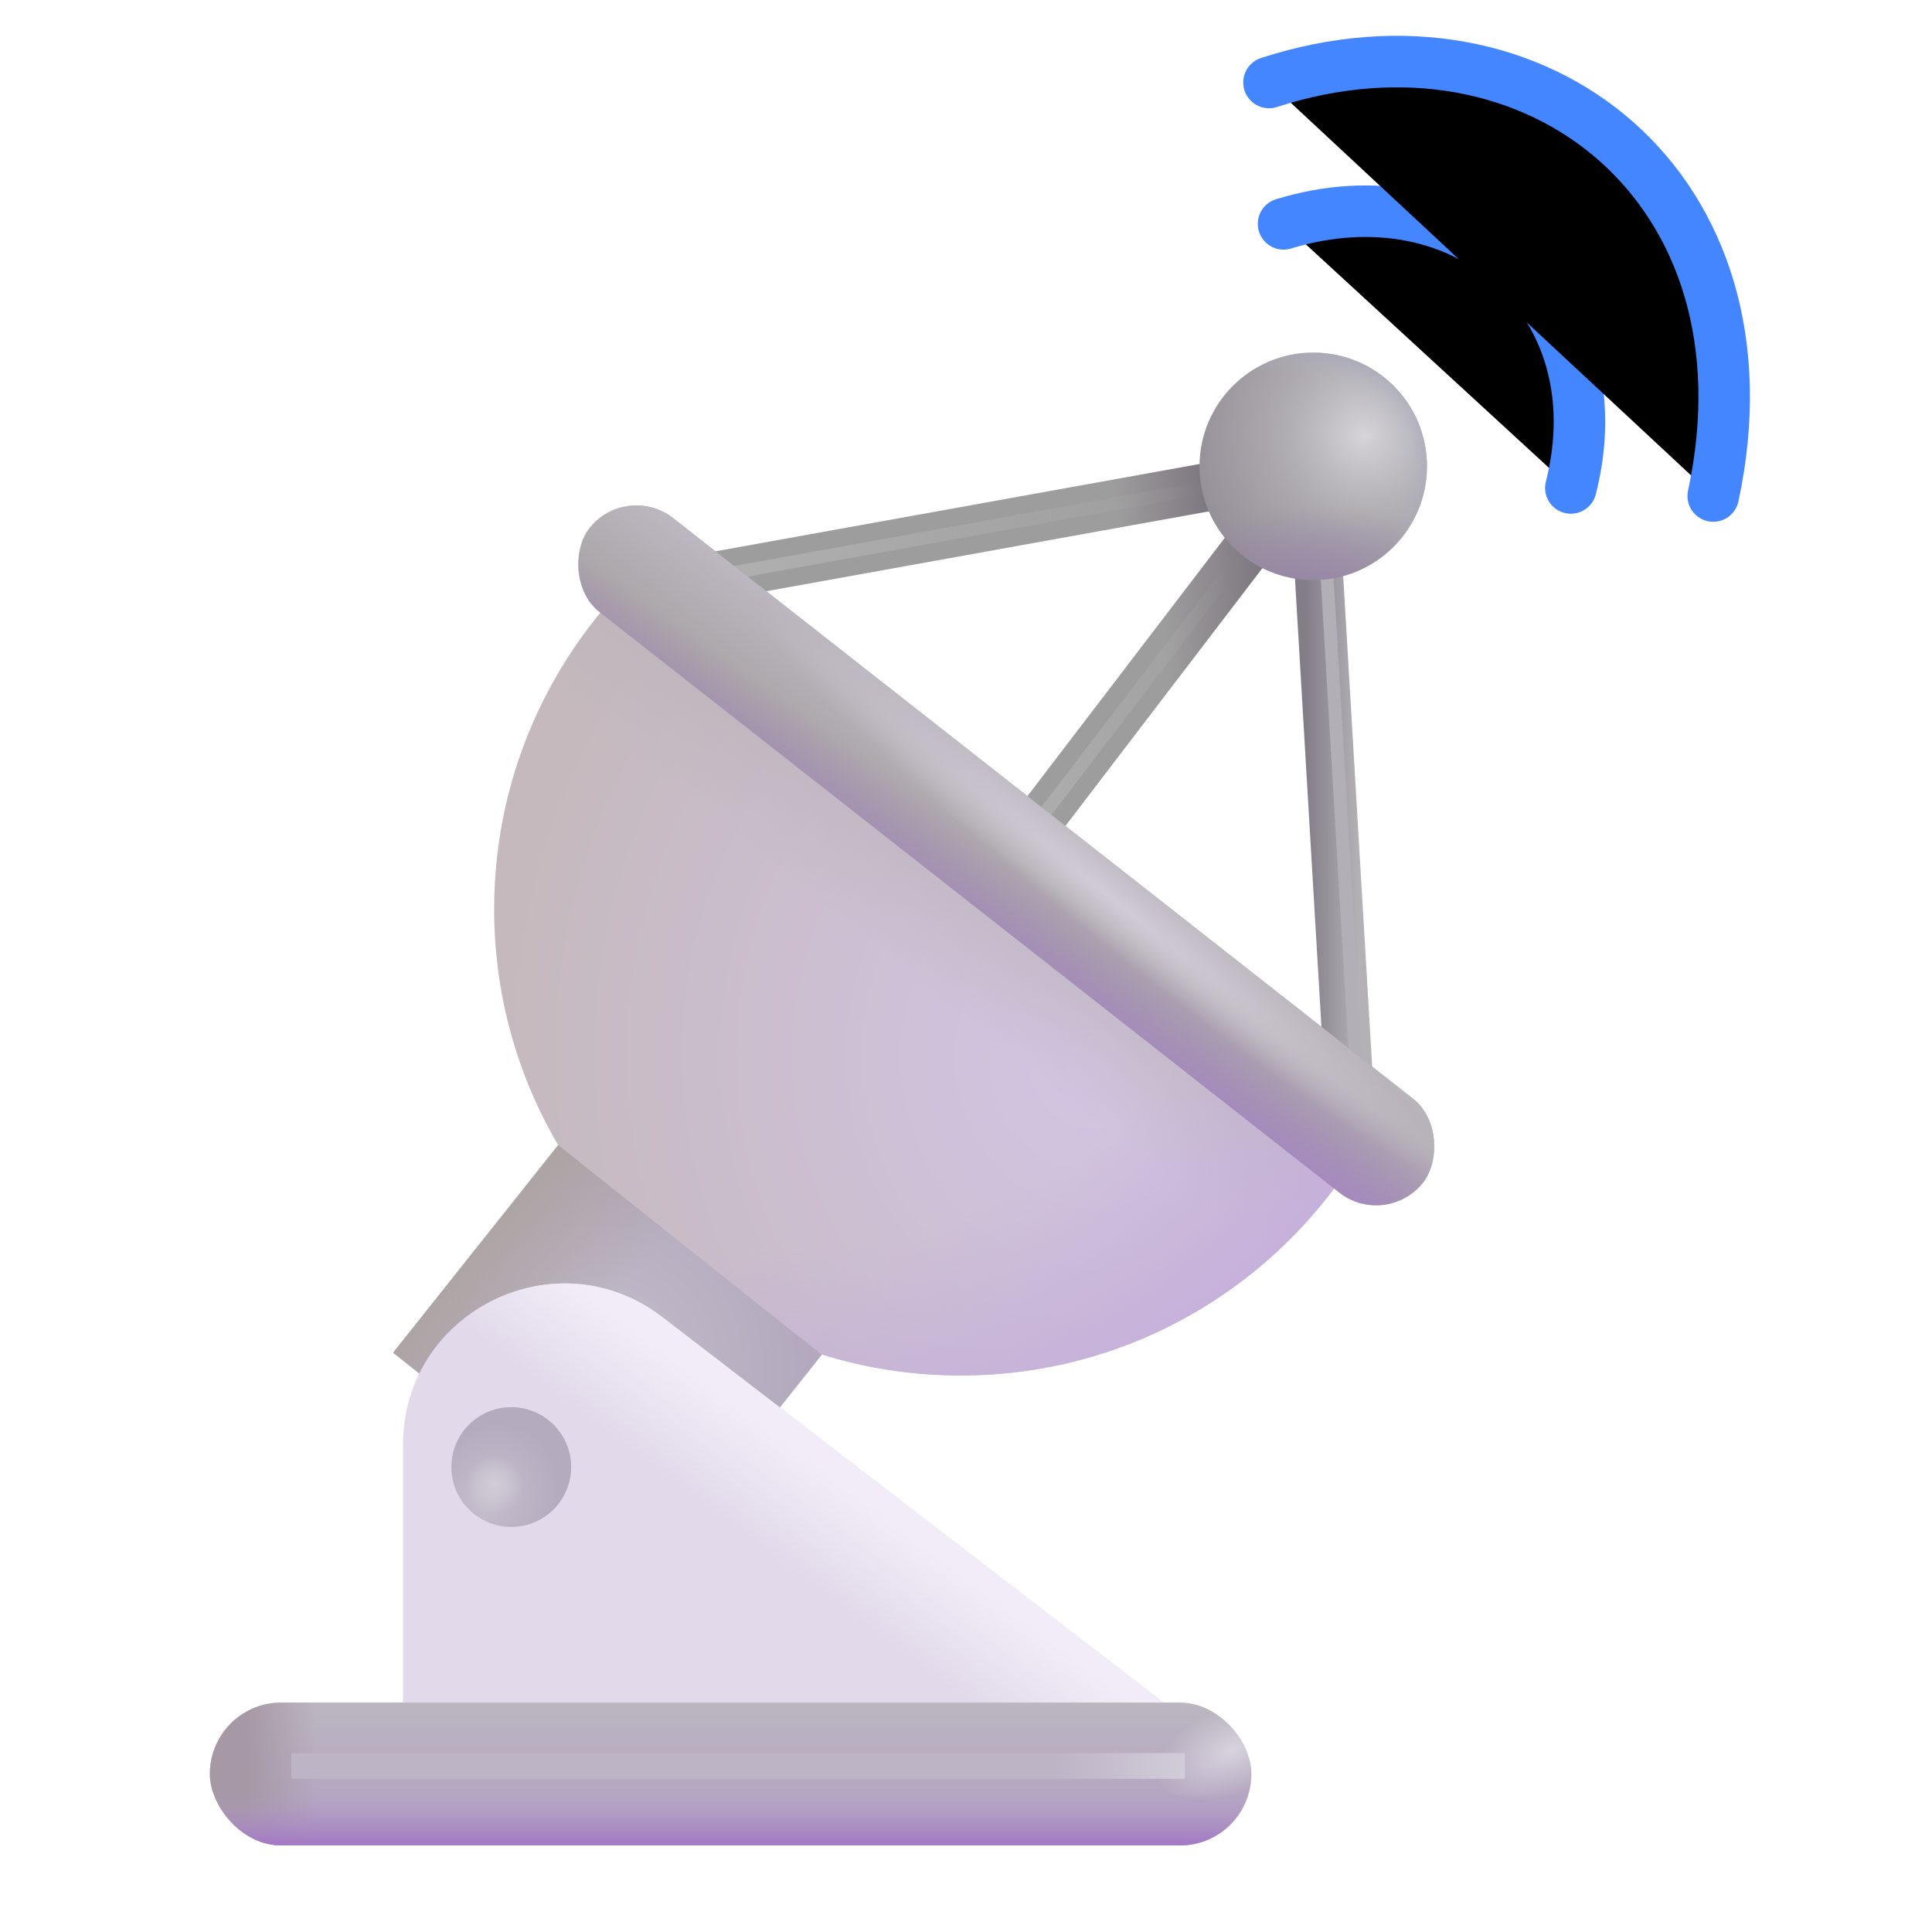 <svg viewBox="1 1 30 30" xmlns="http://www.w3.org/2000/svg">
<rect x="9.672" y="18.775" width="5.231" height="4.126" transform="rotate(38.489 9.672 18.775)" fill="url(#paint0_radial_18_25191)"/>
<rect x="9.672" y="18.775" width="5.231" height="4.126" transform="rotate(38.489 9.672 18.775)" fill="url(#paint1_linear_18_25191)"/>
<path d="M11.175 9.641L22.319 18.502C21.104 20.796 18.692 22.359 15.915 22.359C15.164 22.359 14.439 22.244 13.757 22.032L9.666 18.779C9.035 17.704 8.673 16.453 8.673 15.117C8.673 12.93 9.642 10.969 11.175 9.641Z" fill="url(#paint2_radial_18_25191)"/>
<path d="M11.175 9.641L22.319 18.502C21.104 20.796 18.692 22.359 15.915 22.359C15.164 22.359 14.439 22.244 13.757 22.032L9.666 18.779C9.035 17.704 8.673 16.453 8.673 15.117C8.673 12.93 9.642 10.969 11.175 9.641Z" fill="url(#paint3_linear_18_25191)"/>
<path d="M11.175 9.641L22.319 18.502C21.104 20.796 18.692 22.359 15.915 22.359C15.164 22.359 14.439 22.244 13.757 22.032L9.666 18.779C9.035 17.704 8.673 16.453 8.673 15.117C8.673 12.93 9.642 10.969 11.175 9.641Z" fill="url(#paint4_radial_18_25191)"/>
<path d="M21.462 9.616L21.947 17.827" stroke="url(#paint5_linear_18_25191)" stroke-width="0.75"/>
<g filter="url(#filter0_f_18_25191)">
<path d="M21.587 9.616L22.072 17.827" stroke="#B2AFB6" stroke-width="0.2"/>
</g>
<path d="M11.837 9.991L20.845 8.366" stroke="url(#paint6_linear_18_25191)" stroke-width="0.75"/>
<g filter="url(#filter1_f_18_25191)">
<path d="M11.837 9.991L20.845 8.366" stroke="url(#paint7_linear_18_25191)" stroke-width="0.2"/>
</g>
<path d="M20.556 9.265L16.509 14.562" stroke="url(#paint8_linear_18_25191)" stroke-width="0.75"/>
<g filter="url(#filter2_f_18_25191)">
<path d="M20.556 9.265L16.509 14.562" stroke="url(#paint9_linear_18_25191)" stroke-width="0.2"/>
</g>
<g filter="url(#filter3_i_18_25191)">
<path d="M20.681 4.726C23.525 3.859 25.869 5.976 25.142 8.827" stroke="#4386FF" stroke-width="0.8" stroke-linecap="round"/>
</g>
<g filter="url(#filter4_i_18_25191)">
<path d="M20.455 2.531C24.619 1.179 28.377 4.187 27.353 8.952" stroke="#4386FF" stroke-width="0.8" stroke-linecap="round"/>
</g>
<circle cx="21.392" cy="8.241" r="1.766" fill="url(#paint10_radial_18_25191)"/>
<circle cx="21.392" cy="8.241" r="1.766" fill="url(#paint11_radial_18_25191)"/>
<circle cx="21.392" cy="8.241" r="1.766" fill="url(#paint12_radial_18_25191)"/>
<circle cx="21.392" cy="8.241" r="1.766" fill="url(#paint13_radial_18_25191)"/>
<rect x="10.724" y="8.474" width="16.456" height="1.853" rx="0.927" transform="rotate(38.12 10.724 8.474)" fill="#A5A0A0"/>
<rect x="10.724" y="8.474" width="16.456" height="1.853" rx="0.927" transform="rotate(38.12 10.724 8.474)" fill="url(#paint14_linear_18_25191)"/>
<rect x="10.724" y="8.474" width="16.456" height="1.853" rx="0.927" transform="rotate(38.12 10.724 8.474)" fill="url(#paint15_linear_18_25191)"/>
<rect x="10.724" y="8.474" width="16.456" height="1.853" rx="0.927" transform="rotate(38.12 10.724 8.474)" fill="url(#paint16_radial_18_25191)"/>
<g filter="url(#filter5_ii_18_25191)">
<path d="M6.009 22.934V27.984H19.181L10.033 20.951C8.389 19.688 6.009 20.86 6.009 22.934Z" fill="#E2DAEA"/>
<path d="M6.009 22.934V27.984H19.181L10.033 20.951C8.389 19.688 6.009 20.86 6.009 22.934Z" fill="url(#paint17_linear_18_25191)"/>
</g>
<circle cx="8.939" cy="23.78" r="0.93" fill="url(#paint18_radial_18_25191)"/>
<circle cx="8.939" cy="23.78" r="0.93" fill="url(#paint19_radial_18_25191)"/>
<rect x="4.259" y="27.437" width="16.172" height="2.219" rx="1.109" fill="url(#paint20_linear_18_25191)"/>
<rect x="4.259" y="27.437" width="16.172" height="2.219" rx="1.109" fill="url(#paint21_linear_18_25191)"/>
<rect x="4.259" y="27.437" width="16.172" height="2.219" rx="1.109" fill="url(#paint22_linear_18_25191)"/>
<rect x="4.259" y="27.437" width="16.172" height="2.219" rx="1.109" fill="url(#paint23_radial_18_25191)"/>
<g filter="url(#filter6_f_18_25191)">
<path d="M5.525 28.421H19.4" stroke="url(#paint24_linear_18_25191)" stroke-width="0.4"/>
</g>
<defs>
<filter id="filter0_f_18_25191" x="21.288" y="9.411" width="1.084" height="8.623" filterUnits="userSpaceOnUse" color-interpolation-filters="sRGB">
<feFlood flood-opacity="0" result="BackgroundImageFix"/>
<feBlend mode="normal" in="SourceGraphic" in2="BackgroundImageFix" result="shape"/>
<feGaussianBlur stdDeviation="0.1" result="effect1_foregroundBlur_18_25191"/>
</filter>
<filter id="filter1_f_18_25191" x="11.62" y="8.068" width="9.443" height="2.222" filterUnits="userSpaceOnUse" color-interpolation-filters="sRGB">
<feFlood flood-opacity="0" result="BackgroundImageFix"/>
<feBlend mode="normal" in="SourceGraphic" in2="BackgroundImageFix" result="shape"/>
<feGaussianBlur stdDeviation="0.1" result="effect1_foregroundBlur_18_25191"/>
</filter>
<filter id="filter2_f_18_25191" x="16.23" y="9.004" width="4.606" height="5.818" filterUnits="userSpaceOnUse" color-interpolation-filters="sRGB">
<feFlood flood-opacity="0" result="BackgroundImageFix"/>
<feBlend mode="normal" in="SourceGraphic" in2="BackgroundImageFix" result="shape"/>
<feGaussianBlur stdDeviation="0.1" result="effect1_foregroundBlur_18_25191"/>
</filter>
<filter id="filter3_i_18_25191" x="20.281" y="3.879" width="5.644" height="5.348" filterUnits="userSpaceOnUse" color-interpolation-filters="sRGB">
<feFlood flood-opacity="0" result="BackgroundImageFix"/>
<feBlend mode="normal" in="SourceGraphic" in2="BackgroundImageFix" result="shape"/>
<feColorMatrix in="SourceAlpha" type="matrix" values="0 0 0 0 0 0 0 0 0 0 0 0 0 0 0 0 0 0 127 0" result="hardAlpha"/>
<feOffset dx="0.25" dy="-0.25"/>
<feGaussianBlur stdDeviation="0.2"/>
<feComposite in2="hardAlpha" operator="arithmetic" k2="-1" k3="1"/>
<feColorMatrix type="matrix" values="0 0 0 0 0.157 0 0 0 0 0.318 0 0 0 0 0.812 0 0 0 1 0"/>
<feBlend mode="normal" in2="shape" result="effect1_innerShadow_18_25191"/>
</filter>
<filter id="filter4_i_18_25191" x="20.055" y="1.556" width="8.118" height="7.797" filterUnits="userSpaceOnUse" color-interpolation-filters="sRGB">
<feFlood flood-opacity="0" result="BackgroundImageFix"/>
<feBlend mode="normal" in="SourceGraphic" in2="BackgroundImageFix" result="shape"/>
<feColorMatrix in="SourceAlpha" type="matrix" values="0 0 0 0 0 0 0 0 0 0 0 0 0 0 0 0 0 0 127 0" result="hardAlpha"/>
<feOffset dx="0.25" dy="-0.25"/>
<feGaussianBlur stdDeviation="0.2"/>
<feComposite in2="hardAlpha" operator="arithmetic" k2="-1" k3="1"/>
<feColorMatrix type="matrix" values="0 0 0 0 0.157 0 0 0 0 0.318 0 0 0 0 0.812 0 0 0 1 0"/>
<feBlend mode="normal" in2="shape" result="effect1_innerShadow_18_25191"/>
</filter>
<filter id="filter5_ii_18_25191" x="6.009" y="20.429" width="14.172" height="8.055" filterUnits="userSpaceOnUse" color-interpolation-filters="sRGB">
<feFlood flood-opacity="0" result="BackgroundImageFix"/>
<feBlend mode="normal" in="SourceGraphic" in2="BackgroundImageFix" result="shape"/>
<feColorMatrix in="SourceAlpha" type="matrix" values="0 0 0 0 0 0 0 0 0 0 0 0 0 0 0 0 0 0 127 0" result="hardAlpha"/>
<feOffset dx="1" dy="0.5"/>
<feGaussianBlur stdDeviation="0.5"/>
<feComposite in2="hardAlpha" operator="arithmetic" k2="-1" k3="1"/>
<feColorMatrix type="matrix" values="0 0 0 0 0.788 0 0 0 0 0.757 0 0 0 0 0.784 0 0 0 1 0"/>
<feBlend mode="normal" in2="shape" result="effect1_innerShadow_18_25191"/>
<feColorMatrix in="SourceAlpha" type="matrix" values="0 0 0 0 0 0 0 0 0 0 0 0 0 0 0 0 0 0 127 0" result="hardAlpha"/>
<feOffset dx="0.25"/>
<feGaussianBlur stdDeviation="0.25"/>
<feComposite in2="hardAlpha" operator="arithmetic" k2="-1" k3="1"/>
<feColorMatrix type="matrix" values="0 0 0 0 0.757 0 0 0 0 0.718 0 0 0 0 0.733 0 0 0 1 0"/>
<feBlend mode="normal" in2="effect1_innerShadow_18_25191" result="effect2_innerShadow_18_25191"/>
</filter>
<filter id="filter6_f_18_25191" x="5.125" y="27.821" width="14.675" height="1.2" filterUnits="userSpaceOnUse" color-interpolation-filters="sRGB">
<feFlood flood-opacity="0" result="BackgroundImageFix"/>
<feBlend mode="normal" in="SourceGraphic" in2="BackgroundImageFix" result="shape"/>
<feGaussianBlur stdDeviation="0.2" result="effect1_foregroundBlur_18_25191"/>
</filter>
<radialGradient id="paint0_radial_18_25191" cx="0" cy="0" r="1" gradientUnits="userSpaceOnUse" gradientTransform="translate(12.342 20.905) rotate(-93.472) scale(3.314 3.47)">
<stop stop-color="#C3BDC9"/>
<stop offset="1" stop-color="#B2A7BD"/>
</radialGradient>
<linearGradient id="paint1_linear_18_25191" x1="9.224" y1="20.556" x2="11.859" y2="20.657" gradientUnits="userSpaceOnUse">
<stop stop-color="#ACA39F"/>
<stop offset="1" stop-color="#ACA39F" stop-opacity="0"/>
</linearGradient>
<radialGradient id="paint2_radial_18_25191" cx="0" cy="0" r="1" gradientUnits="userSpaceOnUse" gradientTransform="translate(17.962 17.452) rotate(175.001) scale(9.325 10.371)">
<stop stop-color="#D3C4E3"/>
<stop offset="1" stop-color="#C5B9BD"/>
</radialGradient>
<linearGradient id="paint3_linear_18_25191" x1="18.095" y1="14.972" x2="16.381" y2="17.164" gradientUnits="userSpaceOnUse">
<stop stop-color="#BBB4BB"/>
<stop offset="1" stop-color="#BBB4BB" stop-opacity="0"/>
</linearGradient>
<radialGradient id="paint4_radial_18_25191" cx="0" cy="0" r="1" gradientUnits="userSpaceOnUse" gradientTransform="translate(13.67 13.257) rotate(55.639) scale(10.383 11.141)">
<stop offset="0.672" stop-color="#C6B0DC" stop-opacity="0"/>
<stop offset="1" stop-color="#C6B0DC"/>
</radialGradient>
<linearGradient id="paint5_linear_18_25191" x1="22.103" y1="13.722" x2="21.275" y2="13.722" gradientUnits="userSpaceOnUse">
<stop stop-color="#B3B1B6"/>
<stop offset="1" stop-color="#827D87"/>
</linearGradient>
<linearGradient id="paint6_linear_18_25191" x1="13.275" y1="9.991" x2="20.369" y2="8.734" gradientUnits="userSpaceOnUse">
<stop offset="0.716" stop-color="#9E9D9D"/>
<stop offset="0.943" stop-color="#79727C"/>
</linearGradient>
<linearGradient id="paint7_linear_18_25191" x1="12.494" y1="9.991" x2="19.744" y2="8.593" gradientUnits="userSpaceOnUse">
<stop stop-color="#AFAFAF"/>
<stop offset="1" stop-color="#AFAFAF" stop-opacity="0"/>
</linearGradient>
<linearGradient id="paint8_linear_18_25191" x1="17.155" y1="14.562" x2="21.288" y2="14.322" gradientUnits="userSpaceOnUse">
<stop offset="0.517" stop-color="#9E9D9D"/>
<stop offset="0.943" stop-color="#79727C"/>
</linearGradient>
<linearGradient id="paint9_linear_18_25191" x1="16.804" y1="14.562" x2="20.18" y2="14.472" gradientUnits="userSpaceOnUse">
<stop stop-color="#AFAFAF"/>
<stop offset="1" stop-color="#AFAFAF" stop-opacity="0"/>
</linearGradient>
<radialGradient id="paint10_radial_18_25191" cx="0" cy="0" r="1" gradientUnits="userSpaceOnUse" gradientTransform="translate(22.337 7.702) rotate(142.016) scale(2.894)">
<stop offset="0.181" stop-color="#BDBCBF"/>
<stop offset="1" stop-color="#958F97"/>
</radialGradient>
<radialGradient id="paint11_radial_18_25191" cx="0" cy="0" r="1" gradientUnits="userSpaceOnUse" gradientTransform="translate(21.212 10.39) rotate(-95.711) scale(1.57 2.544)">
<stop stop-color="#9683A9"/>
<stop offset="1" stop-color="#9683A9" stop-opacity="0"/>
</radialGradient>
<radialGradient id="paint12_radial_18_25191" cx="0" cy="0" r="1" gradientUnits="userSpaceOnUse" gradientTransform="translate(20.806 8.702) rotate(-34.825) scale(2.627)">
<stop offset="0.736" stop-color="#B1B3C5" stop-opacity="0"/>
<stop offset="1" stop-color="#A0A2B7"/>
</radialGradient>
<radialGradient id="paint13_radial_18_25191" cx="0" cy="0" r="1" gradientUnits="userSpaceOnUse" gradientTransform="translate(22.181 7.765) rotate(153.166) scale(1.488)">
<stop stop-color="#D7D5DA"/>
<stop offset="1" stop-color="#AEABB0" stop-opacity="0"/>
</radialGradient>
<linearGradient id="paint14_linear_18_25191" x1="18.923" y1="8.21" x2="18.952" y2="10.327" gradientUnits="userSpaceOnUse">
<stop stop-color="#BEB9C3"/>
<stop offset="1" stop-color="#BEB9C3" stop-opacity="0"/>
</linearGradient>
<linearGradient id="paint15_linear_18_25191" x1="20.716" y1="11.649" x2="20.578" y2="9.255" gradientUnits="userSpaceOnUse">
<stop offset="0.341" stop-color="#A787C5"/>
<stop offset="1" stop-color="#A082BC" stop-opacity="0"/>
</linearGradient>
<radialGradient id="paint16_radial_18_25191" cx="0" cy="0" r="1" gradientUnits="userSpaceOnUse" gradientTransform="translate(20.708 8.915) rotate(90.974) scale(0.644 7.038)">
<stop stop-color="#D1CCD6"/>
<stop offset="1" stop-color="#D1CCD6" stop-opacity="0"/>
</radialGradient>
<linearGradient id="paint17_linear_18_25191" x1="15.337" y1="24.64" x2="14.056" y2="26.359" gradientUnits="userSpaceOnUse">
<stop offset="0.284" stop-color="#F2ECF8"/>
<stop offset="1" stop-color="#F2ECF8" stop-opacity="0"/>
</linearGradient>
<radialGradient id="paint18_radial_18_25191" cx="0" cy="0" r="1" gradientUnits="userSpaceOnUse" gradientTransform="translate(8.556 24.296) rotate(-53.807) scale(1.588 1.33)">
<stop stop-color="#C6BFCD"/>
<stop offset="0.784" stop-color="#B5ABBF"/>
</radialGradient>
<radialGradient id="paint19_radial_18_25191" cx="0" cy="0" r="1" gradientUnits="userSpaceOnUse" gradientTransform="translate(8.681 24.046) rotate(-47.793) scale(0.454)">
<stop stop-color="#D3CDD8"/>
<stop offset="1" stop-color="#D3CDD8" stop-opacity="0"/>
</radialGradient>
<linearGradient id="paint20_linear_18_25191" x1="12.345" y1="27.437" x2="12.345" y2="29.655" gradientUnits="userSpaceOnUse">
<stop stop-color="#BBB6BF"/>
<stop offset="1" stop-color="#B19EC3"/>
</linearGradient>
<linearGradient id="paint21_linear_18_25191" x1="4.259" y1="28.702" x2="5.9" y2="28.702" gradientUnits="userSpaceOnUse">
<stop offset="0.352" stop-color="#A698A4"/>
<stop offset="1" stop-color="#A698A4" stop-opacity="0"/>
</linearGradient>
<linearGradient id="paint22_linear_18_25191" x1="14.306" y1="29.734" x2="14.306" y2="28.827" gradientUnits="userSpaceOnUse">
<stop offset="0.138" stop-color="#A47BC4"/>
<stop offset="1" stop-color="#B19EC3" stop-opacity="0"/>
</linearGradient>
<radialGradient id="paint23_radial_18_25191" cx="0" cy="0" r="1" gradientUnits="userSpaceOnUse" gradientTransform="translate(20.134 28.171) rotate(-23.385) scale(1.26 0.672)">
<stop stop-color="#D8D2DE"/>
<stop offset="1" stop-color="#D8D2DE" stop-opacity="0"/>
</radialGradient>
<linearGradient id="paint24_linear_18_25191" x1="5.697" y1="28.577" x2="19.947" y2="28.577" gradientUnits="userSpaceOnUse">
<stop offset="0.819" stop-color="#BDB4C6"/>
<stop offset="1" stop-color="#D8D2DE"/>
</linearGradient>
</defs>
</svg>
